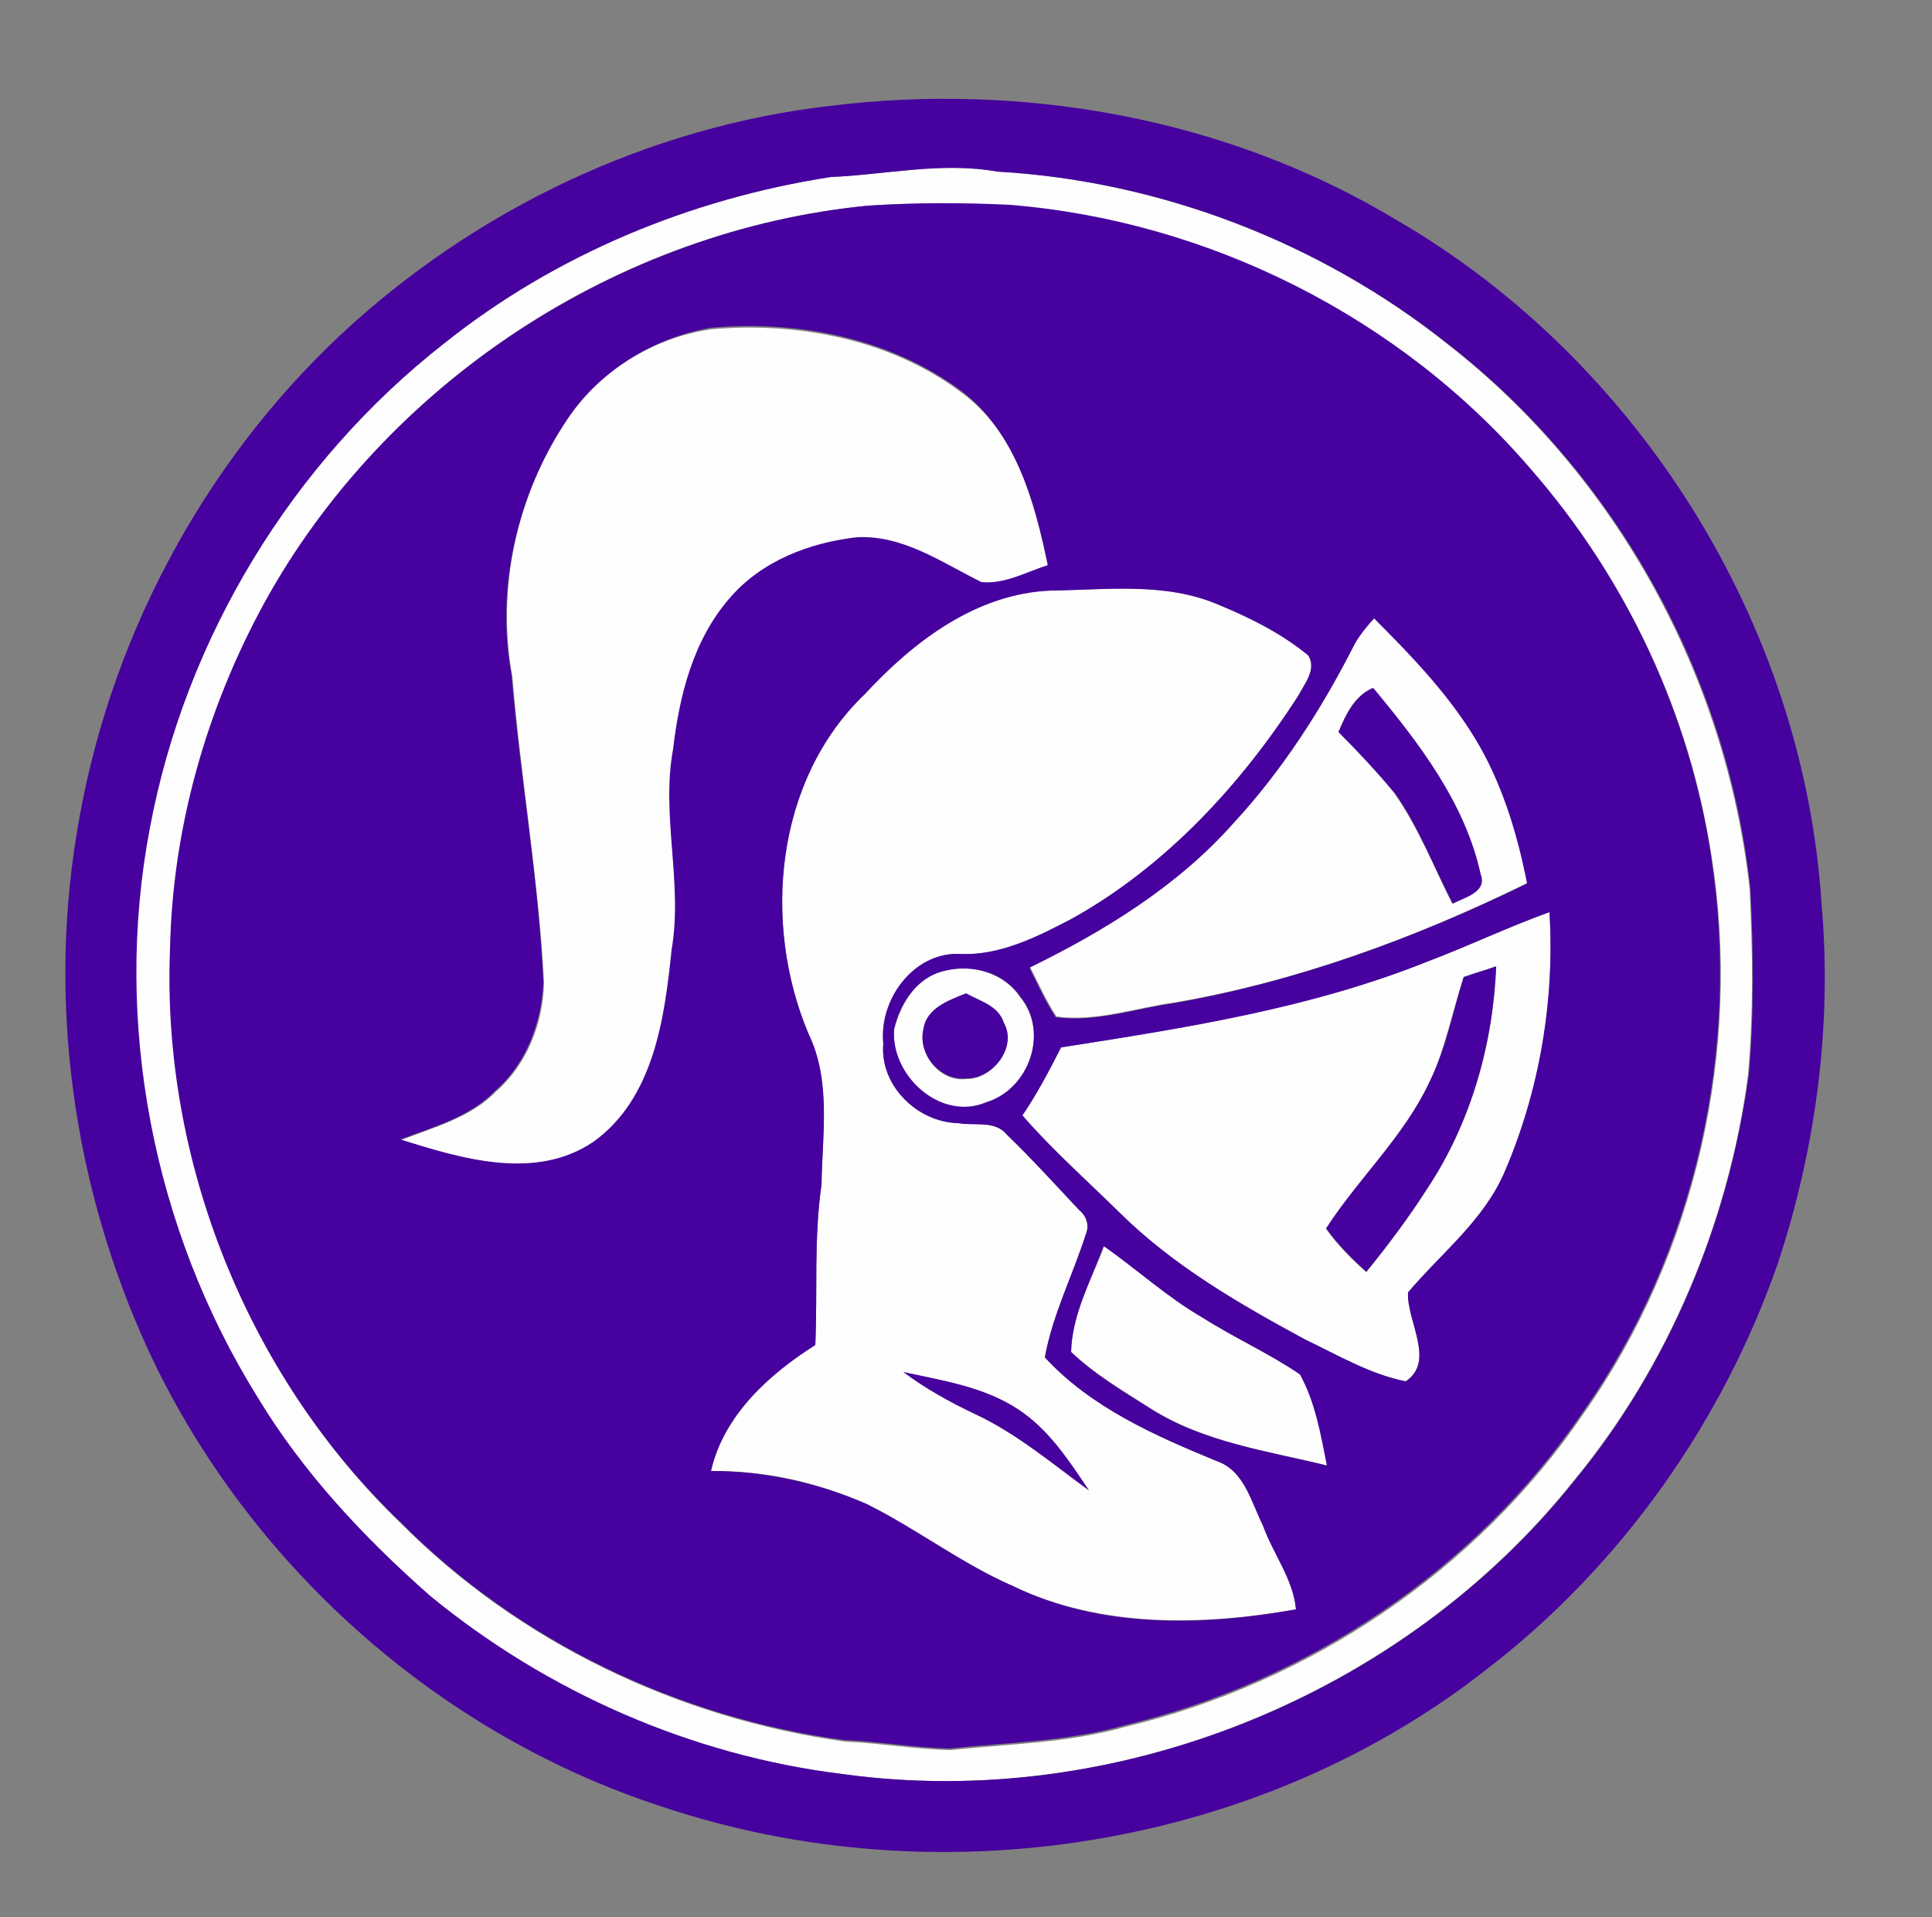 <?xml version="1.0" encoding="utf-8"?>
<!-- Generator: Adobe Illustrator 26.0.3, SVG Export Plug-In . SVG Version: 6.00 Build 0)  -->
<svg version="1.1" id="Layer_1" xmlns="http://www.w3.org/2000/svg" xmlns:xlink="http://www.w3.org/1999/xlink" x="0px" y="0px"
	 viewBox="0 0 250 248" style="enable-background:new 0 0 250 248;" xml:space="preserve">
<rect x="0" y="0" width="250" height="248" fill="#808080" stroke="none"/>
<style type="text/css">
	.st0{fill:#FEFEFE;}
	.st1{fill:#46019E;}
</style>
<g id="_x23_fefefeff">
	<path class="st0" d="M107.5,22.9c7.2-0.3,14.4-2,21.5-0.7c21.1,1.2,41.9,9.2,58.4,22.4c21.7,16.9,36,43,39,70.4
		c0.4,8,0.5,16-0.2,24c-2.5,19.1-10.3,37.7-22.6,52.6c-22.2,27.8-59.4,42.8-94.7,37.9c-19.5-2.4-38.2-10.6-53.4-23.1
		c-8.5-7.5-16.5-15.9-22.3-25.7c-13.5-21.7-18.7-48.5-13.9-73.6C24,82.5,37.8,59.8,57.5,44.4C71.8,33,89.3,25.7,107.5,22.9
		 M112.4,26.6c-32.4,3.1-62.7,22.9-78.1,51.6c-7.5,13.7-12,29.1-12.2,44.8c-1.1,27.3,10,55.1,29.8,74.1
		c15.3,15.4,35.9,25.2,57.4,28.2c4.6,0.2,9.1,1,13.7,1.1c7.6-0.8,15.2-0.9,22.6-3c23.8-5.7,45.5-20.2,59.3-40.5
		c14.6-20.7,20.5-47.1,16.6-72c-2.8-18.5-11-36-23.3-50c-16.8-19.7-41.7-32.2-67.4-34.2C124.7,26.3,118.5,26.2,112.4,26.6z"/>
	<path class="st0" d="M73.3,54.4C77.5,48,84.5,43.7,92,42.6c11.2-1,23.2,1.3,32.3,8.1c7.2,5.2,9.6,14.3,11.3,22.6
		c-2.8,0.9-5.6,2.5-8.6,2.2c-5.1-2.5-10.1-6.1-16.1-5.8c-6.1,0.7-12.4,3.1-16.5,7.9C89.9,82.9,88,90.1,87.2,97
		c-1.6,8.6,1.2,17.3-0.2,26c-0.9,8.9-2.3,19.2-10.1,24.8c-7.5,5.1-17.1,2.1-25-0.3c4.3-1.7,9-2.9,12.3-6.3c4-3.5,6.1-8.9,6.2-14.1
		c-0.7-13.3-3-26.4-4.1-39.6C64.2,76.1,66.9,64,73.3,54.4z"/>
	<path class="st0" d="M111.9,89.8c6.3-6.8,14.4-13.1,24.1-13.4c7.2-0.1,14.8-1.1,21.6,1.8c4.2,1.7,8.3,3.8,11.7,6.6
		c1.1,1.8-0.5,3.6-1.3,5.2c-7.5,11.6-17.1,22.1-29.2,28.8c-4.6,2.4-9.4,5-14.8,4.6c-5.9-0.1-10.2,6-9.7,11.6
		c-0.5,5.4,4.4,10.2,9.7,10.3c2.1,0.3,4.7-0.4,6.3,1.5c3.2,3.1,6.3,6.4,9.3,9.7c1,0.8,1.4,2.1,0.9,3.2c-1.7,5.3-4.3,10.4-5.3,15.9
		c6,6.5,14.2,10.1,22.2,13.4c3.6,1.2,4.5,5.3,6,8.3c1.4,3.7,4,6.9,4.3,10.9c-12.1,2.1-25.3,2.4-36.6-3c-6.6-2.9-12.4-7.4-18.9-10.6
		c-6.3-2.8-13.2-4.4-20.2-4.3c1.7-7.2,7.5-12.5,13.5-16.3c0.3-6.9-0.2-13.8,0.8-20.7c0.1-6.6,1.2-13.5-1.7-19.6
		C98.6,119.4,100.3,100.9,111.9,89.8 M116.9,177.5c2.8,2.1,6,3.8,9.2,5.4c5.4,2.5,10,6.4,14.8,9.9c-2.6-3.8-5.2-7.9-9.2-10.5
		C127.3,179.4,121.9,178.7,116.9,177.5z"/>
	<path class="st0" d="M175.3,83.3c0.6-1.3,1.6-2.4,2.6-3.4c5.1,5,10.2,10.3,13.7,16.6c3.1,5.4,4.9,11.5,6.1,17.7
		c-14.5,7.1-29.9,12.8-45.8,15.5c-5,0.7-10.1,2.5-15.2,1.8c-1.3-2-2.3-4.2-3.4-6.4c9.7-4.7,19.1-10.5,26.3-18.6
		C165.9,99.7,171.1,91.7,175.3,83.3 M173.2,94.7c2.5,2.5,5,5.1,7.2,7.9c3.1,4.4,5.1,9.5,7.5,14.3c1.5-0.8,4.5-1.4,3.6-3.8
		c-2-9.3-7.9-17-13.9-24.1C175.3,90,174.1,92.4,173.2,94.7z"/>
	<path class="st0" d="M184.7,124.4c5.3-2,10.5-4.5,15.8-6.4c0.7,11.4-1.2,23.1-5.8,33.6c-2.7,6.3-8.2,10.5-12.5,15.6
		c-0.2,3.7,3.6,8.9-0.3,11.5c-4.6-0.9-8.8-3.4-13-5.4c-8.5-4.6-17-9.5-23.9-16.3c-4.2-4.2-8.8-8.2-12.7-12.7c1.9-2.8,3.4-5.8,5-8.8
		C153.3,133,169.5,130.4,184.7,124.4 M189.4,126.4c-1.5,4.5-2.4,9.3-4.4,13.6c-3.3,7.1-9.1,12.5-13.4,19c1.5,2.1,3.3,3.9,5.2,5.6
		c2.8-3.5,5.5-7.1,7.9-10.8c5.6-8.5,8.5-18.6,8.9-28.7C192.2,125.5,190.8,125.9,189.4,126.4z"/>
	<path class="st0" d="M121.2,125.9c3.8-1.4,8.4-0.4,10.8,3.1c3.8,4.6,1.1,12-4.4,13.7c-5.9,2.5-12.4-3.5-11.9-9.5
		C116.5,130.1,118.2,127.1,121.2,125.9 M119.5,133.1c-0.8,3.2,2.1,6.9,5.5,6.5c3.3,0.1,6.7-4.1,4.8-7.2c-0.7-2.2-3.1-2.8-4.9-3.8
		C122.8,129.4,119.9,130.4,119.5,133.1z"/>
	<path class="st0" d="M138.6,174.9c0.1-4.8,2.6-9.3,4.3-13.7c4.3,3,8.1,6.5,12.7,9.2c4.1,2.7,8.6,4.7,12.7,7.4
		c2,3.6,2.7,7.8,3.5,11.8c-7.8-1.9-16-3-22.9-7.4C145.3,179.9,141.7,177.8,138.6,174.9z"/>
</g>
<g id="_x23_46019eff">
	<path class="st1" d="M107.4,13.7c25.1-3.1,51.4,1.6,73.2,14.7c31.3,18.1,52.8,52.3,55.1,88.5c1.4,15.6-0.7,31.5-5.6,46.4
		c-7.1,20.5-20.2,39.1-37.4,52.4c-29.7,23.5-71.4,30-107.1,18c-28.3-9.2-52.3-30.3-65.4-56.9C9.9,155.6,6.1,131.2,9.9,108
		C13.8,83.4,26,60.2,44.2,43.2C61.5,27.1,83.9,16.4,107.4,13.7 M107.5,22.9c-18.1,2.8-35.6,10-50,21.5C37.8,59.8,24,82.5,19.4,107.1
		c-4.8,25.1,0.4,51.9,13.9,73.6c5.9,9.8,13.8,18.2,22.3,25.7c15.2,12.5,33.9,20.7,53.4,23.1c35.3,4.9,72.5-10.1,94.7-37.9
		c12.3-14.9,20-33.5,22.6-52.6c0.7-8,0.6-16,0.2-24c-2.9-27.4-17.2-53.4-39-70.4c-16.6-13.2-37.3-21.2-58.4-22.4
		C121.8,20.9,114.6,22.6,107.5,22.9z"/>
	<path class="st1" d="M112.4,26.6c6.1-0.4,12.2-0.4,18.3-0.1c25.8,2.1,50.6,14.6,67.4,34.2c12.3,14.1,20.5,31.6,23.3,50
		c3.9,24.9-2,51.3-16.6,72c-13.8,20.3-35.5,34.8-59.3,40.5c-7.4,2.1-15,2.2-22.6,3c-4.6-0.1-9.1-0.9-13.7-1.1
		c-21.5-2.9-42.1-12.8-57.4-28.2c-19.8-19-30.9-46.8-29.8-74.1c0.3-15.6,4.7-31.1,12.2-44.8C49.8,49.6,80.1,29.7,112.4,26.6
		 M73.3,54.4c-6.4,9.6-9.2,21.7-7.1,33c1.1,13.2,3.5,26.3,4.1,39.6c-0.2,5.3-2.2,10.6-6.2,14.1c-3.3,3.4-8,4.7-12.3,6.3
		c7.9,2.5,17.5,5.4,25,0.3c7.8-5.6,9.2-16,10.1-24.8c1.5-8.7-1.4-17.4,0.2-26c0.8-6.9,2.6-14.1,7.3-19.5c4.1-4.8,10.3-7.2,16.5-7.9
		c6-0.3,11,3.3,16.1,5.8c3,0.3,5.8-1.3,8.6-2.2c-1.7-8.2-4.2-17.3-11.3-22.6c-9.2-6.8-21.1-9.1-32.3-8.1
		C84.5,43.7,77.5,48,73.3,54.4 M111.9,89.8c-11.6,11.1-13.3,29.6-7.3,43.9c3,6.1,1.8,13.1,1.7,19.6c-1,6.9-0.5,13.8-0.8,20.7
		c-6,3.8-11.9,9.1-13.5,16.3c6.9,0,13.8,1.5,20.2,4.3c6.4,3.2,12.2,7.7,18.9,10.6c11.3,5.5,24.5,5.2,36.6,3c-0.4-4-3-7.2-4.3-10.9
		c-1.5-3-2.4-7.1-6-8.3c-8-3.3-16.2-6.9-22.2-13.4c1-5.5,3.6-10.6,5.3-15.9c0.5-1.2,0.1-2.4-0.9-3.2c-3.1-3.3-6.1-6.6-9.3-9.7
		c-1.5-1.9-4.2-1.1-6.3-1.5c-5.3-0.1-10.2-4.9-9.7-10.3c-0.6-5.6,3.8-11.7,9.7-11.6c5.3,0.3,10.2-2.2,14.8-4.6
		c12.1-6.8,21.8-17.3,29.2-28.8c0.8-1.5,2.4-3.4,1.3-5.2c-3.5-2.9-7.6-4.9-11.7-6.6c-6.8-2.9-14.4-1.9-21.6-1.8
		C126.3,76.8,118.2,83,111.9,89.8 M175.3,83.3c-4.3,8.4-9.4,16.4-15.8,23.3c-7.2,8.1-16.7,13.9-26.3,18.6c1.1,2.2,2.1,4.4,3.4,6.4
		c5.2,0.7,10.2-1.1,15.2-1.8c16-2.8,31.3-8.4,45.8-15.5c-1.2-6.1-3-12.2-6.1-17.7c-3.6-6.3-8.6-11.5-13.7-16.6
		C176.9,81,176,82.1,175.3,83.3 M184.7,124.4c-15.2,6.1-31.4,8.6-47.4,11.1c-1.5,3-3.1,6-5,8.8c3.9,4.5,8.4,8.5,12.7,12.7
		c6.9,6.8,15.4,11.7,23.9,16.3c4.2,2,8.4,4.5,13,5.4c3.9-2.6,0.1-7.8,0.3-11.5c4.3-5.1,9.8-9.3,12.5-15.6
		c4.5-10.5,6.5-22.2,5.8-33.6C195.2,119.9,190,122.4,184.7,124.4 M121.2,125.9c-3,1.2-4.8,4.2-5.5,7.2c-0.5,6,6,12,11.9,9.5
		c5.6-1.7,8.2-9.1,4.4-13.7C129.7,125.5,125,124.5,121.2,125.9 M138.6,174.9c3,2.9,6.7,5.1,10.2,7.3c6.9,4.4,15.2,5.5,22.9,7.4
		c-0.8-4-1.5-8.2-3.5-11.8c-4.1-2.8-8.6-4.8-12.7-7.4c-4.5-2.6-8.4-6.2-12.7-9.2C141.2,165.6,138.7,170.1,138.6,174.9z"/>
	<path class="st1" d="M173.2,94.7c1-2.3,2.1-4.7,4.5-5.7c5.9,7.1,11.9,14.9,13.9,24.1c0.9,2.3-2.1,3-3.6,3.8
		c-2.5-4.8-4.4-9.9-7.5-14.3C178.1,99.8,175.7,97.2,173.2,94.7z"/>
	<path class="st1" d="M189.4,126.4c1.4-0.5,2.8-0.9,4.2-1.4c-0.4,10.1-3.3,20.3-8.9,28.7c-2.4,3.8-5.1,7.4-7.9,10.8
		c-1.9-1.7-3.7-3.5-5.2-5.6c4.2-6.5,10.1-11.9,13.4-19C187.1,135.7,188,130.9,189.4,126.4z"/>
	<path class="st1" d="M119.5,133.1c0.4-2.7,3.3-3.7,5.5-4.6c1.8,1,4.2,1.6,4.9,3.8c1.8,3.2-1.5,7.3-4.8,7.2
		C121.6,139.9,118.7,136.3,119.5,133.1z"/>
	<path class="st1" d="M116.9,177.5c5.1,1.1,10.4,1.9,14.8,4.8c4,2.6,6.6,6.6,9.2,10.5c-4.8-3.5-9.4-7.4-14.8-9.9
		C122.9,181.4,119.7,179.6,116.9,177.5z"/>
</g>
</svg>

